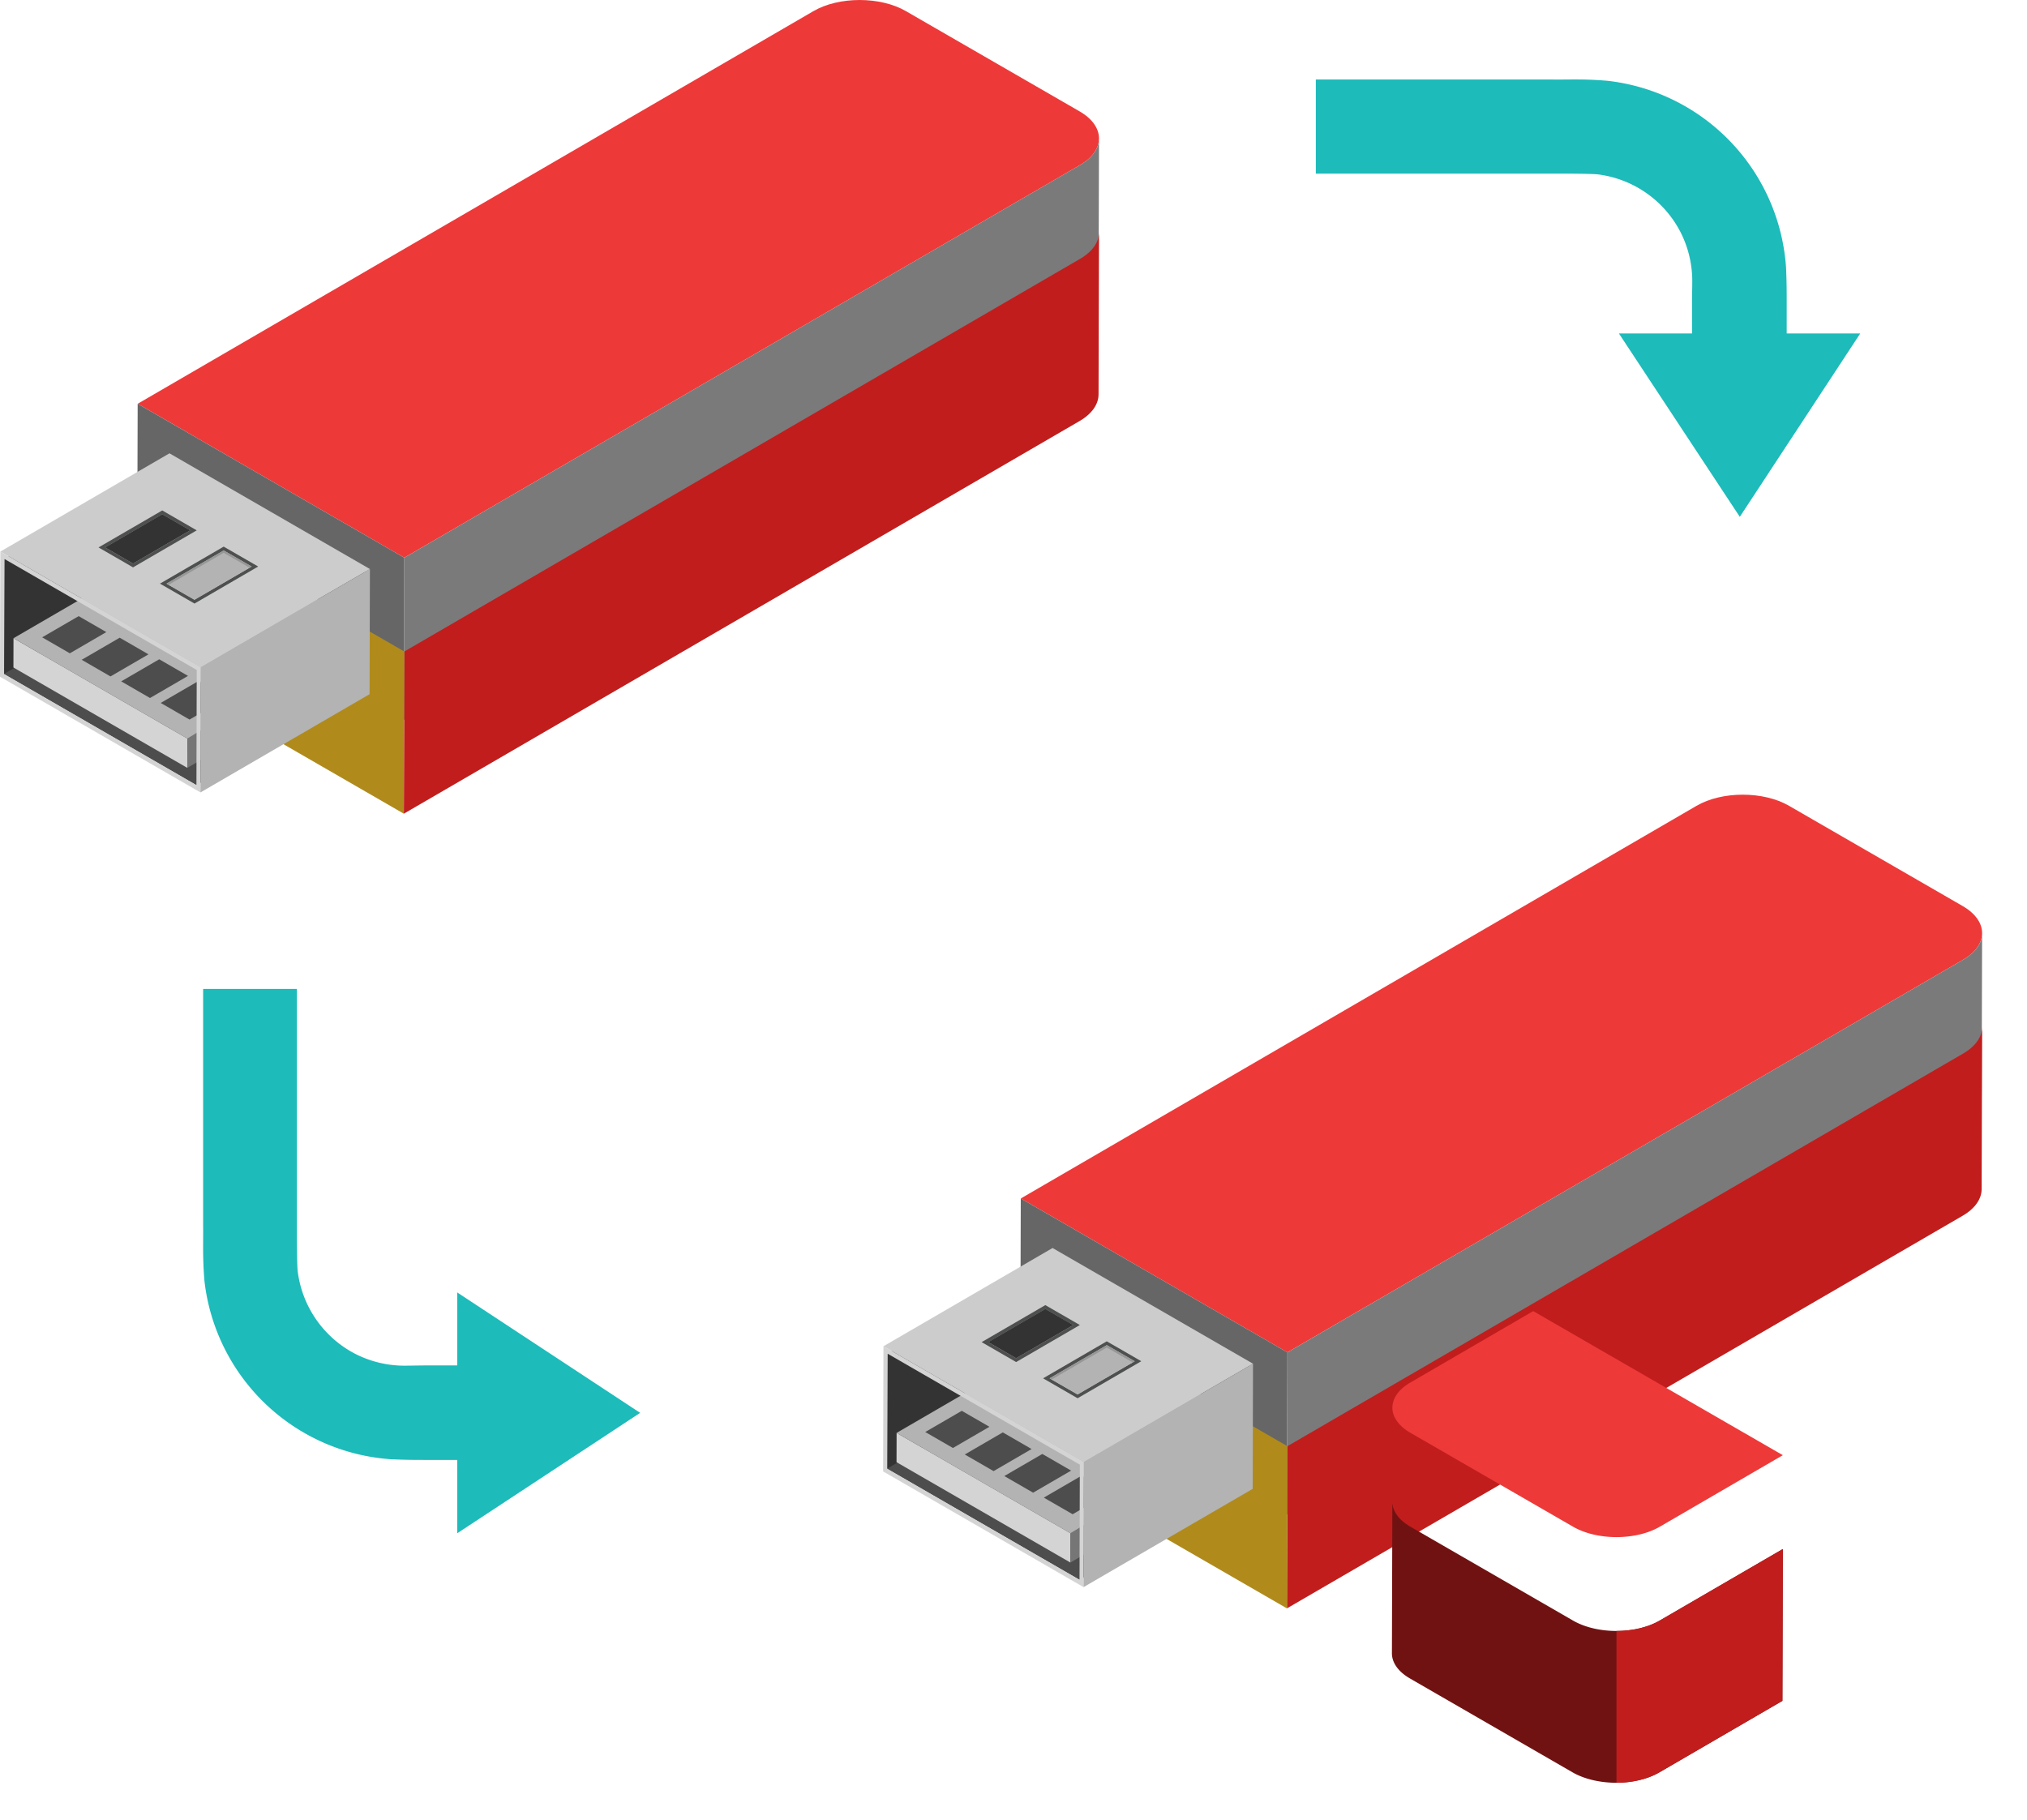 <svg width="216" height="194" fill="none" xmlns="http://www.w3.org/2000/svg"><path d="M209.154 96.568c2.736 1.588 2.752 4.141.034 5.719l-72.002 41.843-28.409-16.403 72-41.842c2.717-1.588 7.146-1.588 9.874 0l18.503 10.683z" fill="#EE3939"/><path d="M209.188 102.287l-72.002 41.843-.047 17.283 71.999-41.841c1.35-.784 2.025-1.813 2.029-2.841l.05-17.283c.006 1.029-.679 2.055-2.029 2.839z" fill="#7A7A7A"/><path d="M137.186 144.129l-.049 17.285-28.41-16.403.048-17.285 28.411 16.403z" fill="#666"/><g filter="url(#filter0_d)"><path d="M209.188 102.287l-72.002 41.843-.047 17.283 71.999-41.841c1.35-.784 2.025-1.813 2.029-2.841l.05-17.283c.006 1.029-.679 2.055-2.029 2.839z" fill="#C11D1D"/></g><g filter="url(#filter1_d)"><path d="M137.186 144.129l-.049 17.285-28.41-16.403.048-17.285 28.411 16.403z" fill="#B08B1C"/></g><path d="M115.07 156.098l-.036 12.264-20.495-11.831.036-12.266 20.495 11.833z" fill="#4D4D4D"/><path d="M94.575 144.265l18.019-10.472-.036 12.266-18.019 10.472.036-12.266z" fill="#333"/><path d="M94.54 156.531l18.018-10.472 20.495 11.832-18.019 10.471-20.495-11.831z" fill="#4D4D4D"/><path d="M94.575 144.265l18.019-10.472 20.495 11.833-18.019 10.472-20.495-11.833z" fill="#383839"/><path d="M115.069 156.098l18.02-10.472-.036 12.265-18.019 10.471.035-12.264z" fill="#3D3D3D"/><path d="M114.071 163.408l-.01 3.121-18.525-10.696.008-3.121 18.527 10.696z" fill="#D4D4D4"/><path d="M114.071 163.408l18.998-11.514-.016 3.597-18.992 11.038.01-3.121z" fill="#767676"/><path d="M95.545 152.712l20.433-11.874 17.092 11.056-18.998 11.514-18.527-10.696z" fill="#B3B3B3"/><path d="M133.524 145.339l-18.022 10.471-21.36-12.331 18.021-10.472 21.361 12.332z" fill="#CCC"/><path d="M111.393 139.093l-6.787 3.945 3.676 2.124 6.788-3.945-3.677-2.124zm-3.115 5.664l-2.757-1.588-.216-.127 6.09-3.538 2.978 1.717-.218.127-5.877 3.409zM117.94 142.951l-6.787 3.944 3.676 2.124 6.788-3.946-3.677-2.122zm-3.115 5.663l-2.757-1.588-.216-.127 6.09-3.537 2.978 1.715-.221.127-5.874 3.41z" fill="#4E4F4F"/><path d="M105.436 152.06l-3.889 2.261-2.95-1.703 3.891-2.259 2.948 1.701zM109.928 154.431l-4.049 2.354-3.071-1.772 4.051-2.355 3.069 1.773zM114.141 156.73l-4.05 2.354-3.071-1.773 4.05-2.354 3.071 1.773zM118.351 159.03l-4.049 2.352-3.072-1.772 4.05-2.353 3.071 1.773z" fill="#4D4D4D"/><path d="M94.142 143.477l-.037 13.34 21.362 12.332.037-13.338-21.362-12.334zm20.892 24.886l-20.495-11.834.036-12.264 20.495 11.834-.036 12.264z" fill="#D4D4D4"/><path d="M115.505 155.81l18.019-10.472-.038 13.339-18.019 10.471.038-13.338z" fill="#B3B3B3"/><path d="M111.393 139.5l-6.09 3.538.218.127 2.757 1.592 5.875-3.412.216-.127-2.976-1.718z" fill="#333"/><path d="M117.941 143.357l-6.091 3.538.216.127 2.76 1.592 5.874-3.414.218-.125-2.977-1.718z" fill="#B3B3B3"/><g style="mix-blend-mode:multiply"><path d="M114.369 141.218l-.216.127-2.76-1.592-5.872 3.412-.218-.127 6.09-3.538 2.976 1.718z" fill="#333" opacity=".22"/></g><g style="mix-blend-mode:multiply"><path d="M120.918 145.075l-.218.125-2.759-1.59-5.875 3.412-.216-.127 6.091-3.538 2.977 1.718z" fill="#333" opacity=".22"/></g><path d="M148.38 150.202c0 .032 0 .062.012.093.012.032 0 .06.012.09s.012.061.018.093c.006.032.012.058.02.087l.026.094c.008.031.016.057.026.087l.035.091a.94.94 0 00.034.088c.012.03.028.061.042.091l.039.085.052.092c.016.028.03.055.048.083l.057.091.056.082c.02.03.044.059.067.091.024.032.038.054.06.08l.077.089.066.077.087.09c.024.025.046.049.072.073l.095.089.077.072.106.087.083.07.121.089.081.062c.048.033.098.065.147.097l.072.049c.075.048.153.096.234.141l17.326 10.004c2.559 1.479 6.7 1.479 9.243 0l13.11-7.621-26.601-15.356-13.102 7.619c-1.268.739-1.9 1.704-1.9 2.669v.095c0 .032 0 .057.002.087z" fill="#EE3939"/><g filter="url(#filter2_d)"><path d="M189.982 155.088l-.046 16.181-13.116 7.623c-1.258.733-2.912 1.102-4.566 1.108-1.689 0-3.374-.363-4.675-1.108l-17.324-10.003c-1.289-.744-1.934-1.721-1.93-2.696l.046-16.173v.183c0 .029 0 .061.012.093s0 .06.012.087c.012.028.012.064.018.094.006.029.011.059.019.089l.026.091c0 .03.016.06.026.088l.036.093a.628.628 0 00.034.085c.011.032.027.062.041.094l.04.085.052.091c.015.028.029.056.047.084l.058.091.055.081c.02.03.044.06.068.09.024.029.038.053.059.081.022.028.052.06.078.089l.065.078.088.089c.023.024.045.05.071.074l.095.089.078.071.105.088.083.067c.038.032.08.062.12.092.039.029.055.039.083.061l.147.097.071.05c.076.048.153.095.235.141l17.326 10.003c1.278.739 2.954 1.11 4.627 1.11 1.674 0 3.345-.371 4.616-1.11l13.12-7.621z" fill="#711212"/></g><g filter="url(#filter3_d)"><path d="M189.981 155.088l-.045 16.181-13.116 7.623c-1.259.732-2.912 1.102-4.566 1.108v-16.181c1.673 0 3.345-.372 4.615-1.11l13.112-7.621z" fill="#C11D1D"/></g><path d="M115.05 11.873c2.735 1.588 2.751 4.141.034 5.72L43.082 59.436l-28.41-16.404 72-41.84c2.718-1.589 7.147-1.589 9.874 0l18.504 10.681z" fill="#EE3939"/><path d="M115.083 17.593L43.082 59.436l-.048 17.283 72-41.842c1.35-.784 2.025-1.812 2.029-2.84l.049-17.283c.006 1.028-.679 2.054-2.029 2.839z" fill="#7A7A7A"/><path d="M43.082 59.436l-.05 17.284-28.41-16.403.048-17.285 28.412 16.404z" fill="#666"/><g filter="url(#filter4_d)"><path d="M115.083 17.593L43.082 59.436l-.048 17.283 72-41.842c1.35-.784 2.025-1.812 2.029-2.84l.049-17.283c.006 1.028-.679 2.054-2.029 2.839z" fill="#C11D1D"/></g><g filter="url(#filter5_d)"><path d="M43.082 59.436l-.05 17.284-28.41-16.403.048-17.285 28.412 16.404z" fill="#B08B1C"/></g><path d="M20.965 71.404L20.93 83.67.435 71.837.47 59.571l20.495 11.833z" fill="#4D4D4D"/><path d="M.47 59.57L18.49 49.1l-.036 12.265L.434 71.837.47 59.571z" fill="#333"/><path d="M.435 71.837l18.019-10.472 20.495 11.832-18.02 10.471L.435 71.837z" fill="#4D4D4D"/><path d="M.47 59.57L18.49 49.1l20.495 11.833-18.02 10.471L.471 59.571z" fill="#383839"/><path d="M20.965 71.404l18.02-10.472-.036 12.264-18.02 10.472.036-12.264z" fill="#3D3D3D"/><path d="M19.967 78.714l-.01 3.12L1.43 71.138l.008-3.12 18.528 10.696z" fill="#D4D4D4"/><path d="M19.966 78.714L38.965 67.2l-.015 3.597-18.992 11.037.01-3.12z" fill="#767676"/><path d="M1.44 68.018l20.434-11.873L38.966 67.2 19.968 78.714 1.44 68.018z" fill="#B3B3B3"/><path d="M39.42 60.645L21.397 71.116.038 58.785l18.02-10.472L39.42 60.645z" fill="#CCC"/><path d="M17.289 54.399L10.5 58.343l3.677 2.124 6.787-3.944-3.676-2.124zm-3.115 5.664l-2.757-1.589-.217-.127 6.09-3.537 2.978 1.717-.218.127-5.876 3.409zM23.836 58.257L17.048 62.2l3.677 2.125 6.787-3.947-3.676-2.122zM20.72 63.92l-2.758-1.588-.216-.127 6.09-3.537 2.978 1.715-.22.127-5.874 3.41z" fill="#4E4F4F"/><path d="M11.331 67.366l-3.889 2.261-2.95-1.703 3.891-2.259 2.948 1.701zM15.824 69.737l-4.05 2.354-3.07-1.773 4.05-2.354 3.07 1.773zM20.036 72.035l-4.05 2.355-3.07-1.773 4.05-2.354 3.07 1.772zM24.247 74.336l-4.05 2.353-3.071-1.773 4.05-2.352 3.07 1.772z" fill="#4D4D4D"/><path d="M.038 58.783L0 72.123l21.362 12.332.038-13.338L.038 58.782zM20.93 83.669L.434 71.835.47 59.571l20.495 11.833-.035 12.265z" fill="#D4D4D4"/><path d="M21.4 71.116l18.02-10.471-.038 13.338-18.02 10.471.038-13.338z" fill="#B3B3B3"/><path d="M17.289 54.806l-6.09 3.538.218.127 2.757 1.592 5.874-3.413.217-.127-2.976-1.717z" fill="#333"/><path d="M23.836 58.663l-6.09 3.538.216.127 2.76 1.592 5.873-3.415.219-.125-2.978-1.717z" fill="#B3B3B3"/><g style="mix-blend-mode:multiply"><path d="M20.265 56.523l-.217.127-2.76-1.592-5.871 3.413-.219-.127 6.09-3.538 2.977 1.717z" fill="#333" opacity=".22"/></g><g style="mix-blend-mode:multiply"><path d="M26.814 60.38l-.219.125-2.759-1.59-5.874 3.413-.216-.127 6.09-3.538 2.978 1.717z" fill="#333" opacity=".22"/></g><path d="M185.396 55.083l12.835-19.545h-7.838v-3.322c0-1.167 0-2.061-.066-3.652a21.486 21.486 0 00-19.009-19.95c-2.588-.226-4.122-.113-5.976-.14h-25.126v10.03h25.145c1.759 0 3.849 0 4.865.076a11.517 11.517 0 018.874 6.202 11.492 11.492 0 011.205 4.422c.056.622 0 1.948 0 3.012v3.322h-7.792l12.883 19.545zM68.217 150.577L48.72 163.412v-7.82h-3.331c-1.158 0-2.052 0-3.652-.066a21.484 21.484 0 01-19.95-19.009c-.216-2.588-.113-4.121-.141-5.975v-25.145h9.994v25.145c0 1.759 0 3.849.075 4.865a11.515 11.515 0 006.202 8.912 11.492 11.492 0 004.423 1.204c.62.057 1.947 0 3.01 0h3.37v-7.782l19.498 12.836z" fill="#1DBBBA"/><defs><filter id="filter0_d" x="133.139" y="99.448" width="82.078" height="75.965" filterUnits="userSpaceOnUse" color-interpolation-filters="sRGB"><feFlood flood-opacity="0" result="BackgroundImageFix"/><feColorMatrix in="SourceAlpha" values="0 0 0 0 0 0 0 0 0 0 0 0 0 0 0 0 0 0 127 0"/><feOffset dy="10"/><feGaussianBlur stdDeviation="2"/><feColorMatrix values="0 0 0 0 0 0 0 0 0 0 0 0 0 0 0 0 0 0 0.25 0"/><feBlend in2="BackgroundImageFix" result="effect1_dropShadow"/><feBlend in="SourceGraphic" in2="effect1_dropShadow" result="shape"/></filter><filter id="filter1_d" x="104.727" y="127.726" width="36.459" height="47.688" filterUnits="userSpaceOnUse" color-interpolation-filters="sRGB"><feFlood flood-opacity="0" result="BackgroundImageFix"/><feColorMatrix in="SourceAlpha" values="0 0 0 0 0 0 0 0 0 0 0 0 0 0 0 0 0 0 127 0"/><feOffset dy="10"/><feGaussianBlur stdDeviation="2"/><feColorMatrix values="0 0 0 0 0 0 0 0 0 0 0 0 0 0 0 0 0 0 0.25 0"/><feBlend in2="BackgroundImageFix" result="effect1_dropShadow"/><feBlend in="SourceGraphic" in2="effect1_dropShadow" result="shape"/></filter><filter id="filter2_d" x="144.325" y="150.02" width="49.657" height="43.98" filterUnits="userSpaceOnUse" color-interpolation-filters="sRGB"><feFlood flood-opacity="0" result="BackgroundImageFix"/><feColorMatrix in="SourceAlpha" values="0 0 0 0 0 0 0 0 0 0 0 0 0 0 0 0 0 0 127 0"/><feOffset dy="10"/><feGaussianBlur stdDeviation="2"/><feColorMatrix values="0 0 0 0 0 0 0 0 0 0 0 0 0 0 0 0 0 0 0.25 0"/><feBlend in2="BackgroundImageFix" result="effect1_dropShadow"/><feBlend in="SourceGraphic" in2="effect1_dropShadow" result="shape"/></filter><filter id="filter3_d" x="168.254" y="155.088" width="25.727" height="38.912" filterUnits="userSpaceOnUse" color-interpolation-filters="sRGB"><feFlood flood-opacity="0" result="BackgroundImageFix"/><feColorMatrix in="SourceAlpha" values="0 0 0 0 0 0 0 0 0 0 0 0 0 0 0 0 0 0 127 0"/><feOffset dy="10"/><feGaussianBlur stdDeviation="2"/><feColorMatrix values="0 0 0 0 0 0 0 0 0 0 0 0 0 0 0 0 0 0 0.25 0"/><feBlend in2="BackgroundImageFix" result="effect1_dropShadow"/><feBlend in="SourceGraphic" in2="effect1_dropShadow" result="shape"/></filter><filter id="filter4_d" x="39.034" y="14.754" width="82.078" height="75.965" filterUnits="userSpaceOnUse" color-interpolation-filters="sRGB"><feFlood flood-opacity="0" result="BackgroundImageFix"/><feColorMatrix in="SourceAlpha" values="0 0 0 0 0 0 0 0 0 0 0 0 0 0 0 0 0 0 127 0"/><feOffset dy="10"/><feGaussianBlur stdDeviation="2"/><feColorMatrix values="0 0 0 0 0 0 0 0 0 0 0 0 0 0 0 0 0 0 0.25 0"/><feBlend in2="BackgroundImageFix" result="effect1_dropShadow"/><feBlend in="SourceGraphic" in2="effect1_dropShadow" result="shape"/></filter><filter id="filter5_d" x="10.623" y="43.032" width="36.459" height="47.688" filterUnits="userSpaceOnUse" color-interpolation-filters="sRGB"><feFlood flood-opacity="0" result="BackgroundImageFix"/><feColorMatrix in="SourceAlpha" values="0 0 0 0 0 0 0 0 0 0 0 0 0 0 0 0 0 0 127 0"/><feOffset dy="10"/><feGaussianBlur stdDeviation="2"/><feColorMatrix values="0 0 0 0 0 0 0 0 0 0 0 0 0 0 0 0 0 0 0.25 0"/><feBlend in2="BackgroundImageFix" result="effect1_dropShadow"/><feBlend in="SourceGraphic" in2="effect1_dropShadow" result="shape"/></filter></defs></svg>